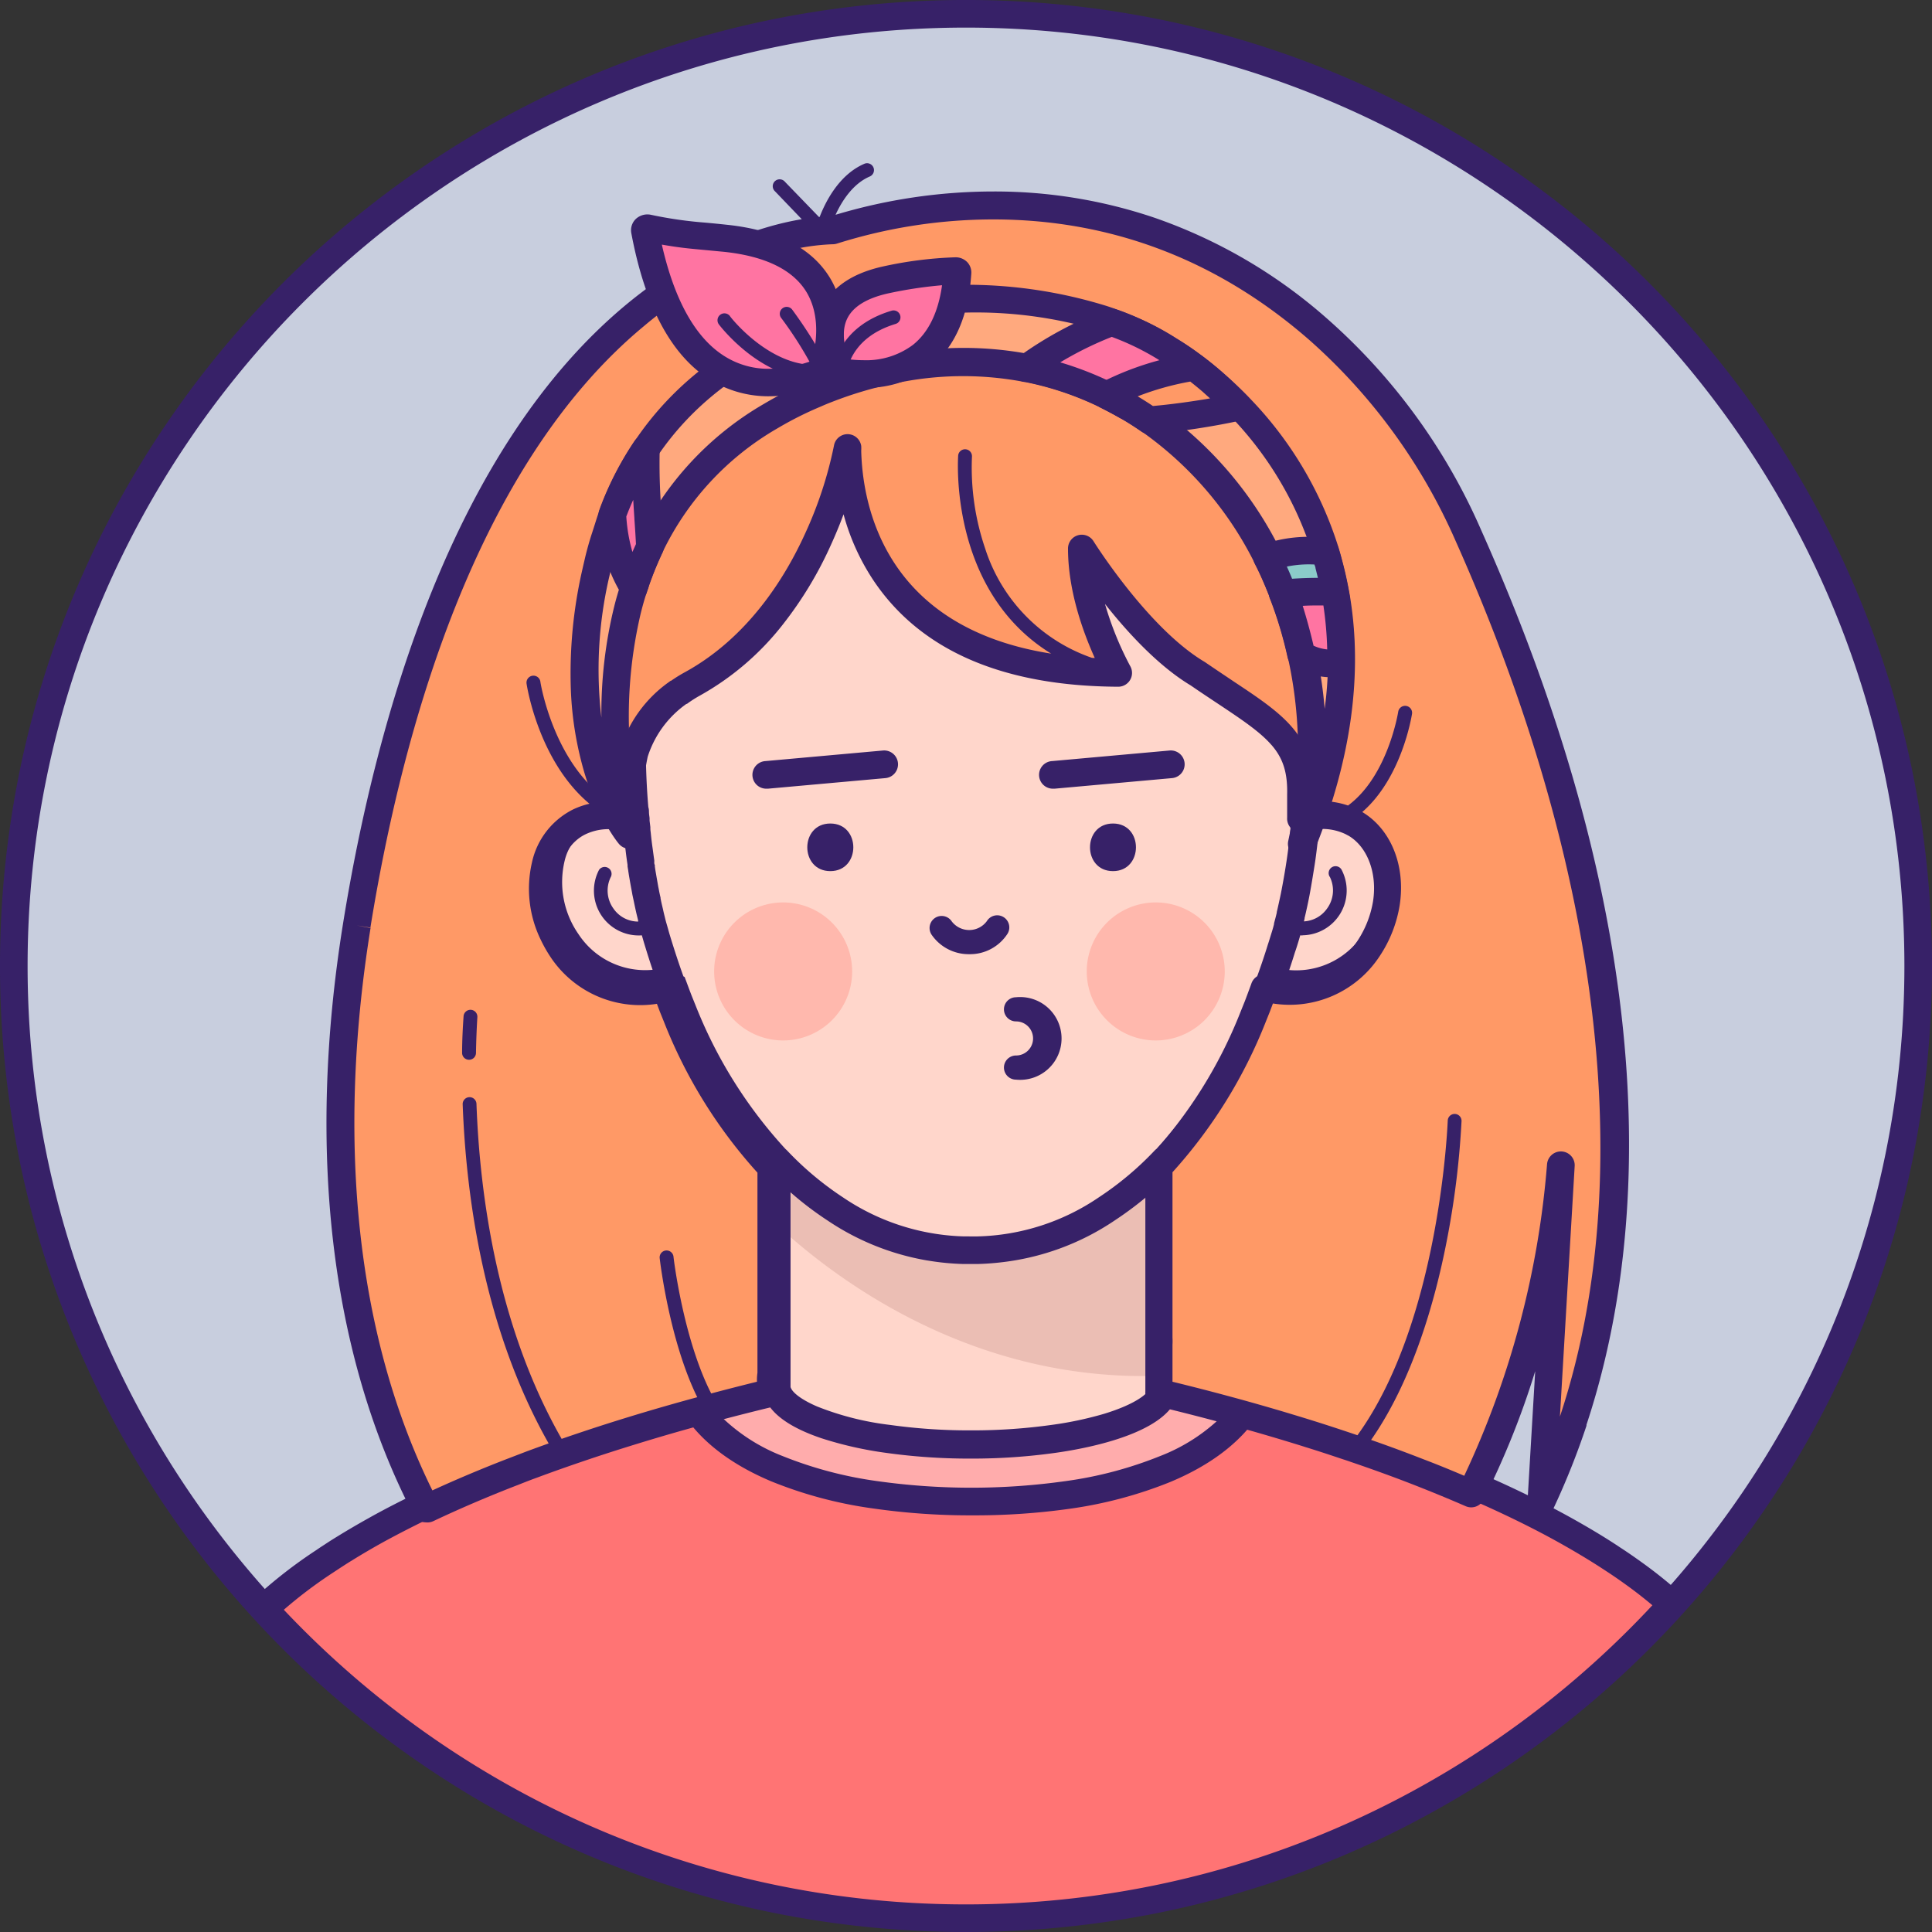 <svg id="头像1" xmlns="http://www.w3.org/2000/svg" xmlns:xlink="http://www.w3.org/1999/xlink" width="280" height="280" viewBox="0 0 280 280">
  <rect x="0" y="0" width="280" height="280" fill="#333333" stroke="none"/>
  <defs>
    <clipPath id="clip-path">
      <path d="M0,138A138,138,0,1,1,138,276,138,138,0,0,1,0,138Z" fill="none"/>
    </clipPath>
  </defs>
  <g id="Girl" transform="translate(2 2)">
    <g id="Background">
      <circle id="Background-2" data-name="Background" cx="138" cy="138" r="138" fill="#bec5d8"/>
      <circle id="Background-3" data-name="Background" cx="138" cy="138" r="138" fill="rgba(255,255,255,0.16)"/>
    </g>
    <g id="Girl-2" data-name="Girl" clip-path="url(#clip-path)">
      <g id="Body" transform="translate(12.383 49.8)">
        <g id="Top_color:" data-name="Top color:" transform="translate(2.517 149.03)">
          <path id="Top_color:-2" data-name="Top color:" d="M0,79.17V77.52c.33-1.31.68-2.59,1-3.83.56-2,1.13-4,1.71-5.83.22-.7.44-1.39.65-2.07.16-.5.32-1,.48-1.46.44-1.32.88-2.6,1.32-3.83q1.49-4.14,3-7.62c.25-.59.5-1.17.75-1.73l.15-.33c.54-1.24,1.09-2.4,1.64-3.5a60.67,60.67,0,0,1,5.54-9.35c.06-.09.13-.17.18-.25.55-.72,1.08-1.37,1.59-1.93l.06-.07c.48-.54,1-1.06,1.5-1.58a67,67,0,0,1,10.59-8.67l1.16-.77q.88-.58,1.8-1.14,2.22-1.38,4.57-2.68c2.59-1.44,5.27-2.8,8-4.09,3.3-1.56,6.66-3,10-4.36l2.27-.9c.65-.26,1.31-.51,2-.75,2.92-1.11,5.82-2.13,8.65-3.08,5.48-1.84,10.67-3.38,15.25-4.65C88.6,1.74,92.66.72,95.65,0a2,2,0,0,0,0,.42c.51,3.23,7,6,16.14,7.28a85.27,85.27,0,0,0,11.63.81h.7a85.27,85.27,0,0,0,11.63-.81c9.21-1.3,15.7-4.08,16.15-7.33a2.308,2.308,0,0,0,0-.37c3,.73,7.1,1.75,11.87,3.07,4.56,1.26,9.72,2.8,15.17,4.63q5.19,1.74,10.61,3.83,2.75,1.06,5.49,2.23l2.09.89,1.68.74c3.77,1.7,7.48,3.52,11,5.49,2.2,1.22,4.34,2.49,6.38,3.82l.57.38a34.826,34.826,0,0,1,2.88,2,64.129,64.129,0,0,1,8.29,7q.81.81,1.56,1.65a25.731,25.731,0,0,1,1.72,2.12v.06c.46.62.94,1.3,1.41,2a68.788,68.788,0,0,1,4.14,7.32c.59,1.2,1.18,2.47,1.79,3.83q.57,1.29,1.14,2.67c.29.69.57,1.4.86,2.13q.85,2.16,1.71,4.55c.44,1.23.88,2.51,1.32,3.83q.76,2.33,1.53,4.84c.21.71.43,1.43.64,2.16s.45,1.56.67,2.36c.35,1.24,1.306,4.26,1.616,5.57C243.472,79.162,4.259,79.2,0,79.17Z" transform="translate(0)" fill="#f66"/>
          <path id="Top_color:-3" data-name="Top color:" d="M0,79.17V77.52c.33-1.31.68-2.59,1-3.83.56-2,1.13-4,1.71-5.83.22-.7.44-1.39.65-2.07.16-.5.32-1,.48-1.46.44-1.32.88-2.6,1.32-3.83q1.49-4.14,3-7.62c.25-.59.5-1.17.75-1.73l.15-.33c.54-1.24,1.09-2.4,1.64-3.5a60.67,60.67,0,0,1,5.54-9.35c.06-.09.13-.17.18-.25.55-.72,1.08-1.37,1.59-1.93l.06-.07c.48-.54,1-1.06,1.5-1.58a67,67,0,0,1,10.59-8.67l1.16-.77q.88-.58,1.8-1.14,2.22-1.38,4.57-2.68c2.59-1.44,5.27-2.8,8-4.09,3.3-1.56,6.66-3,10-4.36l2.27-.9c.65-.26,1.31-.51,2-.75,2.92-1.11,5.82-2.13,8.65-3.08,5.48-1.84,10.67-3.38,15.25-4.65C88.6,1.74,92.66.72,95.65,0a2,2,0,0,0,0,.42c.51,3.23,7,6,16.14,7.28a85.27,85.27,0,0,0,11.63.81h.7a85.27,85.27,0,0,0,11.63-.81c9.21-1.3,15.7-4.08,16.15-7.33a2.308,2.308,0,0,0,0-.37c3,.73,7.1,1.75,11.87,3.07,4.56,1.26,9.72,2.8,15.17,4.63q5.19,1.74,10.61,3.83,2.75,1.06,5.49,2.23l2.09.89,1.68.74c3.77,1.7,7.48,3.52,11,5.49,2.2,1.22,4.34,2.49,6.38,3.82l.57.38a34.826,34.826,0,0,1,2.88,2,64.129,64.129,0,0,1,8.29,7q.81.81,1.56,1.65a25.731,25.731,0,0,1,1.72,2.12v.06c.46.62.94,1.3,1.41,2a68.788,68.788,0,0,1,4.14,7.32c.59,1.2,1.18,2.47,1.79,3.83q.57,1.29,1.14,2.67c.29.69.57,1.4.86,2.13q.85,2.16,1.71,4.55c.44,1.23.88,2.51,1.32,3.83q.76,2.33,1.53,4.84c.21.71.43,1.43.64,2.16s.45,1.56.67,2.36c.35,1.24,1.306,4.26,1.616,5.57C243.472,79.162,4.259,79.2,0,79.17Z" transform="translate(0)" fill="rgba(255,255,255,0.09)"/>
        </g>
        <path id="Light_layer" data-name="Light layer" d="M79.98,3.08c-2.47,3.78-6.6,6.78-11.9,9a59.09,59.09,0,0,1-14.12,3.75,100,100,0,0,1-27.93,0,59.49,59.49,0,0,1-14.2-3.78C6.56,9.83,2.46,6.83,0,3.05,4.74,1.74,8.8.72,11.79,0a2,2,0,0,0,0,.42c.51,3.23,7,6,16.14,7.28a85.27,85.27,0,0,0,11.63.81h.7A85.27,85.27,0,0,0,51.89,7.7C61.1,6.4,67.59,3.62,68.04.37a2.31,2.31,0,0,0,0-.37C71.12.74,75.21,1.76,79.98,3.08Z" transform="translate(86.357 149.01)" fill="#fff" opacity="0.4" style="mix-blend-mode: soft-light;isolation: isolate"/>
        <path id="Skin_color:" data-name="Skin color:" d="M60.874,155.589a85.353,85.353,0,0,1-11.63-.81c-9.16-1.29-15.63-4.05-16.14-7.28v-33.13a48.006,48.006,0,0,0,8.45,7.09,34.926,34.926,0,0,0,18.689,6h2a34.878,34.878,0,0,0,18.689-6,48.144,48.144,0,0,0,6.685-5.35,48.092,48.092,0,0,1-6.675,5.309,34.879,34.879,0,0,1-18.689,6h-2a34.927,34.927,0,0,1-18.689-6,47.968,47.968,0,0,1-8.45-7.09,68.766,68.766,0,0,1-13.67-21.749l-.62-1.55c-.325-.847-.65-1.723-.984-2.59-4.875,1.113-11.267.082-15.056-5.7-5-7.609-2.72-15.93,2.52-18.419a9.817,9.817,0,0,1,7.31-.443v-.057c-.67-7.29-1.69-28.45,6.86-42.32C29.855,4.688,46.865-.231,61.275.008c14.39-.239,31.4,4.68,41.78,21.49,8.56,13.93,7.54,35.06,6.88,42.38,0,.008,0,.015,0,.023a9.8,9.8,0,0,1,7.289.447c5.26,2.46,7.5,10.78,2.541,18.39-3.8,5.8-10.213,6.819-15.092,5.693-.316.87-.642,1.748-.988,2.6l-.62,1.55a68.71,68.71,0,0,1-13.66,21.74l-.049.052v33.078c-.45,3.251-6.94,6-16.151,7.33a85.353,85.353,0,0,1-11.63.81Zm-48.16-90.46c.031.31,0,.27.05.39s0,.44.07.59a.509.509,0,0,1,0,.339,3.978,3.978,0,0,0,.09.841q.1,1,.239,2.07c.08.65.17,1.29.26,1.92a4.049,4.049,0,0,0,.12.761q.09.67.211,1.319c.1.62.21,1.23.319,1.831l.06.31c.09.47.18.92.29,1.37s.19.931.3,1.381.149.66.229,1,.24.94.36,1.39.311,1.11.47,1.64q.326,1.005.657,1.995-.317-1.018-.617-2.054c-.16-.53-.32-1.08-.47-1.641s-.24-.92-.36-1.39c-.08-.32-.16-.65-.23-1s-.21-.91-.3-1.38-.2-.9-.291-1.371l-.059-.31c-.11-.6-.22-1.211-.32-1.83q-.12-.651-.21-1.32c-.05-.25-.08-.51-.12-.76-.09-.63-.18-1.27-.26-1.92s-.17-1.37-.24-2.07c0-.28-.06-.56-.08-.84a1.73,1.73,0,0,0-.05-.34c-.05-.22,0-.35-.07-.59s0-.249-.05-.39a.345.345,0,0,1-.01-.034Q12.71,65.082,12.714,65.129Zm-.051-.439c-.012-.157-.023-.34-.038-.514A5,5,0,0,0,12.663,64.69Z" transform="translate(65.043 1.941)" fill="#ffd6cb"/>
        <path id="Path" d="M52.19.02v29.3C27.27,29.71,8.81,16.88,0,9.21V0A44.6,44.6,0,0,0,6.43,5.1a35,35,0,0,0,18.69,6h2a35,35,0,0,0,18.69-6A45.7,45.7,0,0,0,52.19.02Z" transform="translate(100.207 118.3)" fill="#7c3830" opacity="0.15" style="mix-blend-mode: multiply;isolation: isolate"/>
        <path id="Combined_Shape" data-name="Combined Shape" d="M252.452,228.212C249.068,228.2,10.168,228.2,0,228.2c.168-.68,2.7-10.128,3.288-12l.64-2.07c.19-.58.344-1.042.5-1.5.4-1.209.835-2.475,1.33-3.87,1.062-2.962,2.043-5.491,3-7.73.221-.531.485-1.155.76-1.76l.149-.339.085-.193c.469-1.08.955-2.2,1.6-3.377a62.488,62.488,0,0,1,5.72-9.65l.1-.131a.687.687,0,0,1,.1-.139,26.675,26.675,0,0,1,1.7-2.06l.07-.09c.2-.223.417-.442.645-.672.292-.3.6-.6.9-.958a69.129,69.129,0,0,1,10.9-8.83c.336-.236.736-.5,1.19-.79.541-.363,1.142-.745,1.84-1.17,1.4-.865,2.911-1.751,4.63-2.71,2.383-1.335,5.116-2.731,8.12-4.15,3.238-1.541,6.646-3.024,10.13-4.41.923-.377,1.629-.658,2.29-.91.244-.093.468-.18.681-.263.46-.18.858-.334,1.319-.5,2.742-1.022,5.685-2.049,8.71-3.1,4.871-1.637,9.892-3.168,15.35-4.68,3.719-1.023,7.159-1.921,10.471-2.732v-30.3a71.054,71.054,0,0,1-13.55-21.8l-.62-1.56c-.144-.37-.29-.753-.445-1.17a18.144,18.144,0,0,1-2.265.2c-.112,0-.224,0-.336,0a15.3,15.3,0,0,1-12.855-7,17.2,17.2,0,0,1-2.54-14,11.419,11.419,0,0,1,5.88-7.37,11.821,11.821,0,0,1,5.055-1.143q.552,0,1.1.051c-.632-9.529-.59-27.984,7.354-40.879A44.616,44.616,0,0,1,104.36,3.983,55.542,55.542,0,0,1,125.313,0c.36,0,.725,0,1.085.01C126.739,0,127.085,0,127.429,0a55.5,55.5,0,0,1,20.9,3.973,45.228,45.228,0,0,1,21.52,18.476c7.93,12.866,7.983,31.359,7.361,40.9q.414-.029.83-.029a11.787,11.787,0,0,1,5.049,1.143,11.46,11.46,0,0,1,5.89,7.37,17.25,17.25,0,0,1-2.55,14,15.3,15.3,0,0,1-12.821,6.953h0c-.106,0-.212,0-.318,0a18.145,18.145,0,0,1-2.165-.137c-.134.358-.269.715-.4,1.067l-.63,1.58a70.969,70.969,0,0,1-13.69,21.957v30.212c2.921.72,6.362,1.594,10.38,2.71,5.357,1.48,10.494,3.048,15.27,4.66,3.86,1.3,7.36,2.56,10.7,3.86,2.087.814,3.85,1.528,5.549,2.25l1.561.67.53.23,1.71.75c4.091,1.839,7.748,3.658,11.18,5.56,2.445,1.361,4.575,2.636,6.51,3.9.115.071.241.157.374.247.075.05.15.1.226.152.907.586,1.889,1.259,2.92,2a66.439,66.439,0,0,1,8.55,7.22c.59.59,1.181,1.229,1.63,1.72a28.346,28.346,0,0,1,1.8,2.22l.08.1c.32.437.609.86.888,1.269l0,0c.2.3.4.58.6.867a74.138,74.138,0,0,1,4.25,7.51c.559,1.148,1.155,2.427,1.82,3.91.473,1.065.83,1.9,1.16,2.721.24.564.5,1.189.78,1.91l.09.25c.591,1.484,1.208,3.158,1.74,4.61.5,1.4.932,2.665,1.33,3.87.279.841.541,1.682.818,2.573.233.751.474,1.525.732,2.317l.23.77c.017.06,1.721,6.084,2.03,7.259l.616,2.662h0ZM71.737,158.679c-3.1,1.043-5.9,2.041-8.58,3.05-.558.207-1.151.436-1.921.741-.152.061-.319.126-.5.2l-.022.008c-.556.219-1.183.464-1.742.7-3.313,1.311-6.65,2.761-9.92,4.309-2.75,1.3-5.4,2.648-7.88,4-1.677.933-3.146,1.794-4.49,2.63-.6.362-1.165.73-1.713,1.085l-.038.024-1.139.751A65.768,65.768,0,0,0,23.517,184.5l-.032.033c-.48.481-.976.977-1.387,1.467l-.15.16c-.329.356-.734.867-1.2,1.458l-.175.221-.121.17-.08.111a57.762,57.762,0,0,0-5.35,9c-.594,1.177-1.118,2.293-1.6,3.409l-.16.36c-.2.457-.468,1.061-.73,1.68-1.08,2.463-2.066,4.993-2.93,7.52-.451,1.239-.895,2.552-1.31,3.79-.116.341-.224.675-.339,1.03l-.131.4-.65,2.06-.311,1,0,.013c-.543,1.735-1.286,4.113-1.759,5.819l25.663.018,37.416.026h.1c65.246.047,163.847.117,177.406.117h1.536c-.077-.288-.311-1.291-.561-2.351l0-.019c-.259-1.107-.527-2.251-.595-2.489l-.23-.77c-.5-1.643-1.007-3.25-1.519-4.78-.518-1.566-.919-2.731-1.3-3.78-.549-1.534-1.118-3.044-1.69-4.49l-.09-.24c-.272-.686-.517-1.292-.75-1.85-.416-1.006-.775-1.845-1.13-2.64-.675-1.511-1.231-2.7-1.75-3.75a67.8,67.8,0,0,0-4-7.1c-.33-.507-.779-1.181-1.32-1.9l-.09-.11a22.209,22.209,0,0,0-1.58-1.949c-.474-.543-.971-1.05-1.452-1.541l-.048-.049a62.291,62.291,0,0,0-8-6.79c-.893-.647-1.835-1.293-2.8-1.92l-.55-.36c-1.892-1.229-3.949-2.462-6.29-3.77-3.295-1.831-6.854-3.6-10.88-5.41l-1.64-.73-.54-.23-1.53-.65c-1.714-.73-3.5-1.453-5.45-2.21-3.282-1.282-6.724-2.525-10.52-3.8-4.48-1.5-9.1-2.925-13.765-4.236-2.681,3.477-6.691,6.345-11.944,8.537a61.487,61.487,0,0,1-14.591,3.88,98.363,98.363,0,0,1-13.617.951h-.005l-.587,0h-.278a98.585,98.585,0,0,1-13.982-1A61.193,61.193,0,0,1,97.4,162.89c-5.2-2.189-9.168-5.032-11.824-8.464C80.65,155.811,76.111,157.206,71.737,158.679Zm27.27.531a57.728,57.728,0,0,0,13.72,3.64,97.773,97.773,0,0,0,27.339,0,57.22,57.22,0,0,0,13.64-3.61,26.356,26.356,0,0,0,9.189-5.958c-2.694-.725-5.09-1.351-7.053-1.8q-.141.248-.309.486c-3.042,4.4-12.809,6.21-16.977,6.792a86.948,86.948,0,0,1-11.9.831h-.71a87.239,87.239,0,0,1-11.91-.831,53.957,53.957,0,0,1-9.345-2.111c-4.1-1.383-6.764-3.126-7.906-5.18-2.259.558-4.573,1.154-6.911,1.779A26.4,26.4,0,0,0,99.007,159.21Zm1.181-10c.24.842,1.688,1.9,3.872,2.836a41.834,41.834,0,0,0,10.548,2.664,82.777,82.777,0,0,0,11.36.79h.69a82.643,82.643,0,0,0,11.35-.79,51.373,51.373,0,0,0,7.617-1.609c4.408-1.344,6.59-2.946,6.733-3.981a2.11,2.11,0,0,1,.08-.567V121.086a49.979,49.979,0,0,1-5.23,3.963,36.759,36.759,0,0,1-16.677,6.117q-1.615.182-3.252.224h-1.95l-.065,0-.015,0a37.089,37.089,0,0,1-4.98-.471l-.049-.008-.08-.013-.107-.018-.023,0a36.945,36.945,0,0,1-14.461-5.8A47.362,47.362,0,0,1,100.188,121Zm27.09-21.82a32.585,32.585,0,0,0,17.6-5.67,45.568,45.568,0,0,0,8.1-6.8,2.027,2.027,0,0,1,.244-.21,67.111,67.111,0,0,0,13.056-20.9l.62-1.54c.065-.173.131-.348.2-.524.239-.638.488-1.3.723-1.957v-.1c.586-1.614,1.1-3.145,1.57-4.68l.039-.109c.139-.43.27-.86.4-1.281.153-.486.3-.954.43-1.491V82.02c.037-.142.075-.284.113-.427.1-.36.194-.732.287-1.132v-.09c.094-.386.182-.784.266-1.168q.061-.281.124-.562c.145-.648.269-1.26.37-1.821.24-1.266.459-2.548.65-3.81.217-1.433.374-2.769.51-4l.059-.76a1.073,1.073,0,0,1,0-.17c0-.008.122-.827.26-2.17h.029V65.9l1.793.045L172.9,65.79V65.66c.57-6.213,1.78-27.538-6.58-41.09C155.29,6.692,137.082,4.023,127.211,4.023c-.3,0-.6,0-.893.007s-.6-.007-.9-.007c-9.913,0-28.192,2.668-39.229,20.547-8.144,13.2-7.193,33.828-6.613,40.6a2.018,2.018,0,0,1,.092.606,5.315,5.315,0,0,0,.059.731c.013.1.025.187.032.269v.355l.111.925a1.116,1.116,0,0,1,0,.19,4.1,4.1,0,0,0,.039.479c.012.094.023.189.031.282.071.709.152,1.382.24,2,.041.284.079.576.117.859.047.345.094.7.143,1.031v.26a.811.811,0,0,0,.07.4c.025.047.034.075.03.088a.019.019,0,0,1-.014.012.02.02,0,0,0-.015.021c.049.421.121.835.19,1.219.06.364.121.706.18,1.039.048.274.094.538.14.8l.06.28c.076.427.164.846.27,1.28v.1c.084.46.188.9.28,1.28.047.193.083.355.117.511s.071.326.113.489c.031.129.063.255.093.377.089.366.174.712.257.983.057.187.136.47.22.77.078.282.158.568.23.811.656,2.168,1.329,4.213,2,6.079l.18.1.3.8c.208.562.423,1.14.634,1.692.146.373.291.73.443,1.107l.005.013q.08.2.162.4a67.109,67.109,0,0,0,13.092,20.938,1.98,1.98,0,0,1,.2.182,45.645,45.645,0,0,0,8.09,6.79,32.84,32.84,0,0,0,16.75,5.638q.409.021.82.032Zm46.177-38.561a11.555,11.555,0,0,0,9.671-5.209,13.268,13.268,0,0,0,2-10.68,7.461,7.461,0,0,0-3.75-4.839,7.607,7.607,0,0,0-4.49-.66c-.072.635-.128,1.029-.15,1.159l-.06.75c-.2,1.838-.364,3.149-.54,4.251l-.055.343c-.185,1.164-.4,2.483-.615,3.657-.111.607-.238,1.242-.39,1.94l-.039.177c-.121.55-.225,1.024-.352,1.533v.1q-.046.189-.095.383a4.369,4.369,0,0,0,3.364-1.874,4.438,4.438,0,0,0,.41-4.54,1,1,0,1,1,1.68-1.08,6.49,6.49,0,0,1-5.691,9.509l.04.021q-.169,0-.337-.013c-.087.312-.184.644-.293,1-.162.532-.305.986-.48,1.48-.246.8-.522,1.653-.824,2.547C172.79,88.814,173.122,88.829,173.455,88.829ZM71.2,68.07a7.452,7.452,0,0,0-3.74,4.84,13.212,13.212,0,0,0,2,10.68A11.546,11.546,0,0,0,79.125,88.8c.356,0,.716-.017,1.072-.049-.419-1.246-.834-2.555-1.27-4-.035-.121-.07-.241-.106-.363l0-.007q-.091-.309-.183-.626-.254.021-.509.016a6.491,6.491,0,0,1-5.69-9.51,1,1,0,0,1,1.68,1.08,4.439,4.439,0,0,0,.4,4.53,4.35,4.35,0,0,0,3.591,1.89l-.01-.04v-.11c-.046-.2-.095-.4-.141-.59-.035-.143-.069-.281-.1-.41-.077-.33-.2-.9-.3-1.37-.05-.247-.1-.484-.15-.715s-.1-.464-.149-.706l-.05-.29-.044-.238c-.107-.571-.209-1.111-.3-1.663-.07-.4-.149-.862-.21-1.319l-.09-.54v-.23c-.112-.75-.2-1.385-.27-2-.019-.159-.038-.319-.058-.481-.064-.531-.129-1.077-.183-1.628a8.222,8.222,0,0,1-.09-.821,1.273,1.273,0,0,0-.049-.38.836.836,0,0,1-.026-.239,1.058,1.058,0,0,0-.034-.292V67.47a7.354,7.354,0,0,0-1.37-.15A7.7,7.7,0,0,0,71.2,68.07Z" fill="#372168"/>
      </g>
      <g id="Cheeks_color:" data-name="Cheeks color:" transform="translate(101.5 128.789)">
        <path id="Cheeks_color:-2" data-name="Cheeks color:" d="M54,10A10,10,0,1,1,64,20,10,10,0,0,1,54,10ZM0,10A10,10,0,1,1,10,20,10,10,0,0,1,0,10Z" fill="#ff1300" opacity="0.15" style="mix-blend-mode: multiply;isolation: isolate"/>
      </g>
      <g id="Emotions" transform="translate(103.5 103.5)">
        <rect id="Setup_01_Emotions_bored_background" data-name="Setup/#01 Emotions/bored background" width="70" height="56" fill="none"/>
        <g id="Face">
          <g id="Mouth" transform="translate(0 36)">
            <rect id="Setup_03_Face_Mouth_Man_Mouth_background" data-name="Setup/#03 Face/Mouth/Man Mouth background" width="70" height="20" fill="none"/>
            <path id="Path-2" data-name="Path" d="M1.75,11.97a1.75,1.75,0,0,1,0-3.5,2.47,2.47,0,0,0,0-4.94,1.75,1.75,0,1,1,0-3.5,6,6,0,1,1,0,11.94Z" transform="translate(40 3)" fill="#372168"/>
          </g>
          <g id="Nose" transform="translate(0 25)">
            <rect id="Setup_03_Face_Nose_background" data-name="Setup/#03 Face/Nose background" width="70" height="8" fill="none"/>
            <g id="_Nose" data-name="👃Nose" transform="translate(29.222 2.152)">
              <path id="Path-3" data-name="Path" d="M5.75,5.635A6.52,6.52,0,0,1,.28,2.795,1.75,1.75,0,0,1,3.22.895,3.18,3.18,0,0,0,5.773,2.136,3.18,3.18,0,0,0,8.3.845a1.754,1.754,0,0,1,3,1.82,6.46,6.46,0,0,1-5.55,2.97Z" transform="translate(0 0)" fill="#372168"/>
            </g>
          </g>
          <g id="Eyes" transform="translate(0 12)">
            <rect id="Setup_03_Face_Eyes_eyes-8_background" data-name="Setup/#03 Face/Eyes/eyes-8 background" width="70" height="10" fill="none"/>
            <g id="silly_eyes" transform="translate(11.498 1.85)">
              <path id="Path-4" data-name="Path" d="M3.338,6.9c4.44,0,4.45-6.9,0-6.9S-1.112,6.9,3.338,6.9Z" transform="translate(0)" fill="#372168"/>
              <path id="Path-5" data-name="Path" d="M3.334,6.9c4.43,0,4.44-6.9,0-6.9S-1.116,6.9,3.334,6.9Z" transform="translate(40.974)" fill="#372168"/>
            </g>
          </g>
          <g id="Eyebrows">
            <rect id="Setup_03_Face_Eyebrow_bored_eyebrows_background" data-name="Setup/#03 Face/Eyebrow/bored_eyebrows background" width="70" height="12" fill="none"/>
            <g id="bored_eyebrows" transform="translate(3.548 3.262)">
              <path id="Path-6" data-name="Path" d="M2.092,5.538a2,2,0,0,1-.18-4l17-1.53a2.008,2.008,0,1,1,.36,4l-17,1.53Z" fill="#372168"/>
              <path id="Path-7" data-name="Path" d="M2.092,5.538a2,2,0,0,1-.18-4l17-1.53a2.008,2.008,0,0,1,.36,4l-17,1.53Z" transform="translate(41.54 0)" fill="#372168"/>
            </g>
          </g>
        </g>
      </g>
      <g id="Hairstyle" transform="translate(45.083 21)">
        <g id="_1_hairdo-6" transform="translate(0.231 0.659)">
          <path id="Hair_color:" data-name="Hair color:" d="M2.37,104.371c-5.31,32.95-1.58,62.2,10,84.51,4-1.91,8.18-3.67,12.29-5.26,1-.38,1.93-.75,2.9-1.11,2.6-1,5.18-1.87,7.71-2.72,3.75-1.26,7.36-2.38,10.73-3.37,6.68-1.95,12.4-3.39,16.31-4.33v-32.71a68.78,68.78,0,0,1-13.67-21.75l-.62-1.55c-.33-.86-.66-1.75-1-2.63h0c-4.88,1.13-11.3.11-15.1-5.69a19.761,19.761,0,0,1-1.22-2.17c-3.29-7-1-14,3.74-16.25h0a9.79,9.79,0,0,1,7.29-.43h0c0-.26-.06-.55-.08-.87v-.49a32.41,32.41,0,0,1,.75-8.23,16.85,16.85,0,0,1,6.33-8.67h0l.22-.15h0a18.82,18.82,0,0,1,1.87-1.16c9.27-5.06,14.92-13.69,18.24-21a59.58,59.58,0,0,0,4.29-13.1h0c.16,1-1.43,32.33,39.14,32.51,0,0-5.15-9-5.15-18,0,0,8,13,16.77,18.15h0l.39.27c1.37.94,2.65,1.78,3.83,2.57,3.44,2.29,6.07,4.06,7.86,6.1h0c1.94,2.22,2.88,4.76,2.79,8.66v3.37a9.8,9.8,0,0,1,7.31.44c.23.11.44.22.66.35,3.33,2,5.23,6.48,4.46,11.48a16.89,16.89,0,0,1-2.6,6.59c-3.8,5.8-10.22,6.82-15.1,5.69h0c-.32.88-.65,1.77-1,2.63l-.62,1.55a68.71,68.71,0,0,1-13.66,21.74v32.74c4.23,1,10.59,2.62,18,4.83,1.27.38,2.57.77,3.89,1.19q2.53.79,5.17,1.68l1.44.49c3,1,6.08,2.13,9.17,3.34q3.8,1.47,7.58,3.12c7.11-14,11.51-30.3,13-47.56l-2.87,48.72a104.607,104.607,0,0,0,4.64-11.65.09.09,0,0,0,0-.05c17.06-51.43-6.49-108.86-15.2-128.37a85.81,85.81,0,0,0-21.72-29.84C113.63-6.389,82.94-.169,71.14,3.591,71.37,3.6,18.84,2.151,2.37,104.371Z" transform="translate(2.019 6.091)" fill="#f96"/>
          <path id="Combined_Shape-2" data-name="Combined Shape" d="M14.4,196.972a2,2,0,0,1-1.78-1.08c-12-23.1-15.53-52.753-10.21-85.75,4.756-29.471,15.8-69,41.389-89.951C54.131,11.75,63.542,9,68.883,8.11L65.009,4.072a1,1,0,1,1,1.44-1.38l4.928,5.095.1-.009c.876-2.273,2.852-6.145,6.477-7.7a1,1,0,1,1,.79,1.84c-2.476,1.06-4.066,3.6-4.964,5.552A79.741,79.741,0,0,1,96.661,4.091a72.256,72.256,0,0,1,23.305,3.793,74.656,74.656,0,0,1,25.113,14.688,87.157,87.157,0,0,1,22.24,30.53c27.643,61.917,23.572,104.723,15.29,129.73v.14a108.754,108.754,0,0,1-4.73,11.87,2,2,0,0,1-3.81-1l1.11-18.78a119.858,119.858,0,0,1-7.49,18.64,2,2,0,0,1-2.58.931c-2.322-1.011-4.846-2.05-7.5-3.091-2.845-1.112-5.907-2.226-9.1-3.31-.349-.126-.686-.238-1.012-.345l-.006,0-.342-.113c-2.031-.684-3.684-1.221-5.2-1.689-1.323-.421-2.618-.813-3.87-1.191-5.684-1.7-11.529-3.272-17.87-4.8a2,2,0,0,1-1.53-2.08v-32.55a1.993,1.993,0,0,1,.551-1.38,67.13,67.13,0,0,0,13.25-21.11l.62-1.54c.267-.7.566-1.5.94-2.53a2,2,0,0,1,2.35-1.32,13.851,13.851,0,0,0,3.1.352,11.541,11.541,0,0,0,9.9-5.191,14.757,14.757,0,0,0,2.29-5.8c.623-4.018-.788-7.819-3.51-9.46l-.49-.26a7.8,7.8,0,0,0-5.85-.329,2.007,2.007,0,0,1-2.6-2.05v-3.37c.071-3.15-.583-5.224-2.26-7.16l-.06-.06c-1.643-1.883-4.323-3.668-7.424-5.737l-.036-.023-1.07-.71q-.355-.239-.721-.481c-.666-.444-1.351-.9-2.059-1.389l-.35-.239c-4.873-2.924-9.444-8.037-12.42-11.81a46.442,46.442,0,0,0,3.65,9,2,2,0,0,1-1.732,3h-.007c-16.817-.08-28.781-5.313-35.56-15.55a32.764,32.764,0,0,1-4.241-9.44c-.535,1.45-1.145,2.927-1.81,4.39A55.018,55.018,0,0,1,66.178,66.8a39.877,39.877,0,0,1-12.149,10.4,18.021,18.021,0,0,0-1.579,1,1.452,1.452,0,0,1-.23.16h-.06a14.925,14.925,0,0,0-5.6,7.639,30.582,30.582,0,0,0-.66,7.571v.429a5.873,5.873,0,0,0,.07.71,2,2,0,0,1-.461,1.61,2.058,2.058,0,0,1-2.129.61,7.759,7.759,0,0,0-5.83.319c-3.639,1.73-5.629,7.6-2.79,13.59a16.726,16.726,0,0,0,1.08,1.93,11.54,11.54,0,0,0,9.905,5.188,13.88,13.88,0,0,0,3.094-.348,1.989,1.989,0,0,1,1.69.38,1.924,1.924,0,0,1,.67,1q.1.274.2.55c.24.646.487,1.31.735,1.94l.6,1.52A67.29,67.29,0,0,0,66,144.112a1.991,1.991,0,0,1,.56,1.381v29.83a1.784,1.784,0,0,1,0,.24v2.64a2.131,2.131,0,0,1-1.53,1.94c-5.6,1.345-11.056,2.8-16.22,4.309-3.725,1.1-7.308,2.219-10.65,3.341-2.871.966-5.373,1.85-7.65,2.7-1,.359-1.9.716-2.859,1.1l-.011,0c-4.223,1.634-8.317,3.388-12.17,5.21a2,2,0,0,1-.839.183A2.212,2.212,0,0,1,14.4,196.972ZM64.758,13.266A53.882,53.882,0,0,0,46.049,23.572C21.626,43.765,10.99,82.14,6.368,110.776h0l.031.005c-5.043,31.282-1.948,59.485,8.95,81.56,3.407-1.564,6.994-3.078,10.66-4.5l2.92-1.12c1.077-.4,2.163-.795,3.271-1.188-9.385-16.579-11.969-35.776-12.46-49.182a1,1,0,1,1,2,0c.484,13.246,3.038,32.223,12.343,48.522q1.283-.444,2.618-.892c3.386-1.139,7.019-2.28,10.8-3.389q3.052-.891,6.235-1.757c-4.039-8.251-5.389-19.664-5.446-20.173a1.007,1.007,0,0,1,2-.23c0,.124,1.4,11.9,5.468,19.86q3.27-.869,6.632-1.7v-.014a7.321,7.321,0,0,1,.071-1.286v-29a71.422,71.422,0,0,1-13.52-21.79l-.63-1.56-.42-1.12a15.592,15.592,0,0,1-15.47-6.861,20.249,20.249,0,0,1-1.35-2.389,16.872,16.872,0,0,1-1.3-11.19,11.256,11.256,0,0,1,5.969-7.73,11.581,11.581,0,0,1,2.375-.826c-7.306-6.1-9.032-16.851-9.115-17.4a1.011,1.011,0,1,1,2-.3c0,.135,1.963,12.2,10.144,17.414q.231.008.461.026c-8.582-19.949-.4-34.309-.025-34.939a1,1,0,1,1,1.72,1c-.08.134-6.971,12.3-1.28,29.381q.208-1.578.57-3.13a18.7,18.7,0,0,1,7-9.66l.12-.09.17-.121h.06a21.629,21.629,0,0,1,2.07-1.28c9.1-5.014,14.467-13.687,17.37-20.08a57.814,57.814,0,0,0,4.17-12.72,2,2,0,0,1,3.77-.54,2.178,2.178,0,0,1,.18.57,4.784,4.784,0,0,1,0,.7c.191,7.9,3.379,25.616,27.529,29.413C90.1,61.887,91.549,42.6,91.549,42.371a1,1,0,0,1,2,.17,36.372,36.372,0,0,0,1.91,13.28A24.74,24.74,0,0,0,110.934,71.68l.415.022c-1.77-3.918-3.88-9.852-3.88-15.871a2.006,2.006,0,0,1,1.453-1.92,2,2,0,0,1,2.246.87l.023.037c.826,1.3,8.294,12.829,16.067,17.443l.17.11.2.14.12.08c1.06.72,1.938,1.311,2.76,1.859l1.07.72c3.323,2.206,6.193,4.11,8.21,6.39l.06.07a12.985,12.985,0,0,1,3.261,8.223c6.039-12.853.9-29.186.849-29.373a1,1,0,1,1,1.9-.61,54.674,54.674,0,0,1,2.13,12.51c.424,7.8-.946,14.653-3.955,20.075q.133,0,.265,0a11.62,11.62,0,0,1,3.753.628c5.787-4.265,7.258-13.5,7.277-13.6a1.012,1.012,0,0,1,2,.31c-.071.423-1.5,9.283-7.213,14.233l.013.007c4.167,2.5,6.29,7.8,5.41,13.5a18.638,18.638,0,0,1-2.9,7.38,15.582,15.582,0,0,1-15.47,6.86l-.1.266c-.1.269-.209.547-.309.824-.123.315-.245.613-.362.9l0,.006c-.093.227-.184.452-.275.683a71.458,71.458,0,0,1-13.51,21.78v23.95a9.47,9.47,0,0,1,0,1.06v5.35c5.817,1.424,11.231,2.89,16.55,4.48l1.037.314c.939.284,1.91.579,2.884.886,1.813.565,3.646,1.172,5.2,1.69l1.136.384c12-16.613,13.065-45.3,13.084-45.594a1,1,0,0,1,2,.06,123.458,123.458,0,0,1-2.2,17.66c-1.652,8.4-4.862,19.886-10.908,28.553,2.59.9,5.138,1.845,7.6,2.807,1.811.687,3.686,1.446,5.9,2.39a130.31,130.31,0,0,0,12-45.15,2.014,2.014,0,0,1,2-1.857c.05,0,.1,0,.152.006a2,2,0,0,1,1.85,2.15l-2.134,36.25,0,.01,0,.01v.09l.006-.11c11.414-34.421,6.038-79.493-15.136-126.91a83.624,83.624,0,0,0-21.16-29.07c-13.287-11.611-28.71-17.5-45.842-17.5A75.408,75.408,0,0,0,74,11.641a2.19,2.19,0,0,1-.652.1h-.041A31.961,31.961,0,0,0,64.758,13.266Zm-58.4,97.565,0-.013.007-.041h0L4.4,110.461Zm14.3,19.1a1,1,0,0,1-1-1c0-1.85.1-3.64.211-5.3a1,1,0,1,1,2,.121c-.1,1.64-.17,3.389-.2,5.21a1,1,0,0,1-1,.969Z" transform="translate(0 0)" fill="#372168"/>
        </g>
      </g>
      <g id="Accessories_01" data-name="Accessories#01" transform="translate(80.679 29.076)">
        <g id="headband-3" transform="translate(-0.41 -0.076)">
          <g id="headband-4">
            <g id="Path-8" data-name="Path">
              <path id="Path-9" data-name="Path" d="M103.986,79a64.13,64.13,0,0,0-2.69-36.28c-.2-.53-.41-1-.63-1.57-.52-1.25-1.09-2.48-1.69-3.68a52.94,52.94,0,0,0-17.1-19.91c-1.08-.75-2.18-1.45-3.32-2.1-.93-.54-1.88-1-2.85-1.51a45.77,45.77,0,0,0-11.39-3.87h-.25l-.33-.06a49,49,0,0,0-19.15.29l-.71.14a57.75,57.75,0,0,0-8.67,2.63c-.6.23-1.18.47-1.75.72a52.24,52.24,0,0,0-6.48,3.26,43.4,43.4,0,0,0-17.45,18.89c-.6,1.27-1.14,2.55-1.62,3.83-.2.53-.39,1.07-.56,1.61-.06.17-.12.35-.17.52-.36,1.1-.67,2.19-.94,3.28-4.18,16.67.33,32.57.33,32.57s-10.43-12.44-5-37.72c.15-.68.31-1.38.48-2.08.27-1.12.58-2.27.92-3.44s.68-2.19,1.07-3.24c.09-.26.19-.52.29-.78a44.82,44.82,0,0,1,4.58-8.76,47.36,47.36,0,0,1,22-17.2q2.67-1.07,5.43-1.87A65.83,65.83,0,0,1,46.576.538h.28a66.54,66.54,0,0,1,27.67,2.3c.63.19,1.25.4,1.86.62,1.1.39,2.16.82,3.19,1.28a37.461,37.461,0,0,1,5.11,2.75,36.56,36.56,0,0,1,3.61,2.46c.77.57,1.62,1.25,2.54,2a48.138,48.138,0,0,1,3.94,3.72,52.82,52.82,0,0,1,12.55,21q.29.93.54,1.89a43.169,43.169,0,0,1,1,4.74C110.586,53.068,109.686,64.938,103.986,79Z" transform="translate(2.404 12.302)" fill="#f96"/>
              <path id="Path-10" data-name="Path" d="M103.986,79a64.13,64.13,0,0,0-2.69-36.28c-.2-.53-.41-1-.63-1.57-.52-1.25-1.09-2.48-1.69-3.68a52.94,52.94,0,0,0-17.1-19.91c-1.08-.75-2.18-1.45-3.32-2.1-.93-.54-1.88-1-2.85-1.51a45.77,45.77,0,0,0-11.39-3.87h-.25l-.33-.06a49,49,0,0,0-19.15.29l-.71.14a57.75,57.75,0,0,0-8.67,2.63c-.6.23-1.18.47-1.75.72a52.24,52.24,0,0,0-6.48,3.26,43.4,43.4,0,0,0-17.45,18.89c-.6,1.27-1.14,2.55-1.62,3.83-.2.53-.39,1.07-.56,1.61-.06.17-.12.35-.17.52-.36,1.1-.67,2.19-.94,3.28-4.18,16.67.33,32.57.33,32.57s-10.43-12.44-5-37.72c.15-.68.31-1.38.48-2.08.27-1.12.58-2.27.92-3.44s.68-2.19,1.07-3.24c.09-.26.19-.52.29-.78a44.82,44.82,0,0,1,4.58-8.76,47.36,47.36,0,0,1,22-17.2q2.67-1.07,5.43-1.87A65.83,65.83,0,0,1,46.576.538h.28a66.54,66.54,0,0,1,27.67,2.3c.63.19,1.25.4,1.86.62,1.1.39,2.16.82,3.19,1.28a37.461,37.461,0,0,1,5.11,2.75,36.56,36.56,0,0,1,3.61,2.46c.77.57,1.62,1.25,2.54,2a48.138,48.138,0,0,1,3.94,3.72,52.82,52.82,0,0,1,12.55,21q.29.93.54,1.89a43.169,43.169,0,0,1,1,4.74C110.586,53.068,109.686,64.938,103.986,79Z" transform="translate(2.404 12.302)" fill="rgba(255,255,255,0.16)"/>
            </g>
            <path id="Shape" d="M106.046,83.031h-.065a1.888,1.888,0,0,1-.58-.09,1.991,1.991,0,0,1-1.381-2.32,61.919,61.919,0,0,0-2.6-35.149c-.117-.318-.243-.627-.365-.926-.077-.19-.157-.385-.235-.584-.469-1.124-.992-2.335-1.64-3.57A51.249,51.249,0,0,0,82.731,21.23c-1.1-.759-2.133-1.413-3.17-2-.932-.527-1.649-.9-2.408-1.289l-.312-.161a44.836,44.836,0,0,0-6.41-2.56,41.959,41.959,0,0,0-4.51-1.15h-.26l-.3-.06a46.991,46.991,0,0,0-18.37.291l-.65.12a56.235,56.235,0,0,0-8.42,2.55c-.552.21-1.1.436-1.67.69a50.378,50.378,0,0,0-6.26,3.15,41.4,41.4,0,0,0-16.67,18c-.587,1.245-1.108,2.48-1.551,3.67-.156.411-.356.954-.519,1.509-.08.209-.13.349-.17.49-.342,1.045-.639,2.088-.91,3.19A65.134,65.134,0,0,0,8.792,69.163,64.815,64.815,0,0,0,10.478,79.2l0,.01a2,2,0,0,1-3.45,1.83c-.119-.14-2.935-3.5-4.971-10.189A49.162,49.162,0,0,1,.052,58.642,67.338,67.338,0,0,1,1.641,41.62l.037-.163c.145-.644.3-1.31.453-1.967.312-1.283.639-2.437,1-3.53.149-.45.28-.868.408-1.272.224-.711.435-1.382.7-2.108l.28-.741a46.346,46.346,0,0,1,4.81-9.22c5.346-7.949,13.06-13.984,22.93-17.94,1.8-.722,3.691-1.371,5.61-1.93A69.243,69.243,0,0,1,48.421.55h.32a68.56,68.56,0,0,1,28.49,2.38c.618.183,1.267.4,1.93.65,1.057.366,2.146.8,3.33,1.33a40.01,40.01,0,0,1,5.341,2.87A42.057,42.057,0,0,1,91.6,10.35c.835.62,1.748,1.353,2.641,2.119,1.379,1.185,2.752,2.48,4.08,3.85a54.409,54.409,0,0,1,13,21.8c.189.614.367,1.249.56,2,.407,1.52.767,3.175,1.07,4.92,1.9,11.394.188,23.785-5.09,36.83A2.005,2.005,0,0,1,106.046,83.031ZM48.84,4.53a63.035,63.035,0,0,0-9.89,2.06c-1.9.559-3.664,1.168-5.25,1.81-9.075,3.637-16.177,9.175-21.109,16.46a42.9,42.9,0,0,0-4.37,8.37c-.035.1-.07.184-.1.268-.059.151-.113.291-.158.432a29.489,29.489,0,0,0-1,3.14c-.391,1.357-.677,2.424-.9,3.36-.106.431-.2.856-.3,1.266q-.087.377-.171.734A59.364,59.364,0,0,0,4.48,62.73a64.658,64.658,0,0,1,1.85-16.07c.3-1.207.633-2.354,1-3.41a1.2,1.2,0,0,1,.114-.4c.023-.056.046-.114.066-.171.163-.519.364-1.089.581-1.65.509-1.366,1.074-2.711,1.679-4a45.472,45.472,0,0,1,18.24-19.75,55.015,55.015,0,0,1,6.72-3.39c.583-.256,1.192-.505,1.81-.74a60.877,60.877,0,0,1,9-2.72l.81-.16A51.056,51.056,0,0,1,66.2,9.99l.32.059h.31a48.171,48.171,0,0,1,11.86,4c.607.287,1.235.626,1.9.984.356.192.721.388,1.1.586a36.966,36.966,0,0,1,3.461,2.18,55.112,55.112,0,0,1,17.74,20.66c.673,1.338,1.262,2.619,1.75,3.81.206.474.422,1.007.661,1.63a63.446,63.446,0,0,1,4,17.561,54.254,54.254,0,0,0-.21-16,43.265,43.265,0,0,0-1-4.55c-.161-.586-.334-1.21-.53-1.83a50.543,50.543,0,0,0-12.07-20.19c-1.16-1.207-2.442-2.419-3.811-3.6-.7-.6-1.365-1.142-2.009-1.666l-.411-.334a38.205,38.205,0,0,0-3.409-2.319l-.1-.06a34.717,34.717,0,0,0-4.839-2.6c-.919-.432-1.9-.834-3-1.23-.658-.234-1.237-.427-1.769-.589A62.082,62.082,0,0,0,58.782,4.015c-.449,0-.9,0-1.352.015a70.026,70.026,0,0,0-8.28.5h-.31Z" transform="translate(0.409 10.27)" fill="#372168"/>
            <g id="Path-11" data-name="Path">
              <path id="Path-12" data-name="Path" d="M26.83,8.53c-3.27,1-7.91,2.46-12.34,3.55A46.56,46.56,0,0,0,0,6.65,52.24,52.24,0,0,1,12.38,0a40,40,0,0,1,8.3,4A43.24,43.24,0,0,1,26.83,8.53Z" transform="translate(66.47 15.77)" fill="#f69"/>
              <path id="Path-13" data-name="Path" d="M26.83,8.53c-3.27,1-7.91,2.46-12.34,3.55A46.56,46.56,0,0,0,0,6.65,52.24,52.24,0,0,1,12.38,0a40,40,0,0,1,8.3,4A43.24,43.24,0,0,1,26.83,8.53Z" transform="translate(66.47 15.77)" fill="rgba(255,255,255,0.09)"/>
            </g>
            <path id="Shape-2" data-name="Shape" d="M16.526,16.076h-.035a2,2,0,0,1-1-.27,44.673,44.673,0,0,0-13.87-5.2,2,2,0,0,1-.8-3.579A54.293,54.293,0,0,1,13.682.116a2.078,2.078,0,0,1,1.37,0,42.148,42.148,0,0,1,8.671,4.21,45.613,45.613,0,0,1,6.41,4.69,2,2,0,0,1-.69,3.42c-3.159,1-7.888,2.459-12.47,3.59A2,2,0,0,1,16.526,16.076ZM14.392,4.1h0a50.229,50.229,0,0,0-7.47,3.69,48.984,48.984,0,0,1,9.859,4.15c2.356-.588,5-1.329,7.851-2.2a31.075,31.075,0,0,0-2.94-2l-.1-.07a37.581,37.581,0,0,0-7.2-3.57Z" transform="translate(64.468 13.724)" fill="#372168"/>
            <path id="Path-14" data-name="Path" d="M19.17,5.75a105,105,0,0,1-13,1.93c-1.08-.75-2.18-1.45-3.32-2.1C1.92,5.04.97,4.58,0,4.07H0A41.32,41.32,0,0,1,12.65,0c.77.57,1.62,1.25,2.54,2C16.45,3.08,17.79,4.32,19.17,5.75Z" transform="translate(78.07 22.22)" fill="#f96"/>
            <path id="Shape-3" data-name="Shape" d="M8.356,11.712h0l-.18-.021a1.985,1.985,0,0,1-1.14-.36c-1.1-.759-2.135-1.414-3.17-2-.932-.527-1.65-.9-2.409-1.289l-.312-.161a2,2,0,0,1-.11-3.56,42.891,42.891,0,0,1,13.33-4.3,2,2,0,0,1,1.481.37c.866.647,1.758,1.364,2.65,2.13,1.37,1.176,2.743,2.471,4.081,3.849a2,2,0,0,1-1,3.34,106.947,106.947,0,0,1-13.219,2Zm5.77-7.62a40.511,40.511,0,0,0-7.62,2.14c.879.53,1.582.975,2.21,1.4,2.467-.217,5.408-.607,8.28-1.1l-1.111-1C15.317,5.048,14.726,4.563,14.126,4.091Z" transform="translate(76.105 20.209)" fill="#372168"/>
            <g id="Path-15" data-name="Path">
              <path id="Path-16" data-name="Path" d="M5.45,14.21c-.6,1.27-1.14,2.55-1.62,3.83-.2.53-.39,1.07-.56,1.61-.06.17-.12.35-.17.52A21.68,21.68,0,0,1,0,9.54c.09-.26.19-.52.29-.78A44.82,44.82,0,0,1,4.87,0C4.62,3.41,5.2,9.39,5.45,14.21Z" transform="translate(6.48 34.03)" fill="#f69"/>
              <path id="Path-17" data-name="Path" d="M5.45,14.21c-.6,1.27-1.14,2.55-1.62,3.83-.2.53-.39,1.07-.56,1.61-.06.17-.12.35-.17.52A21.68,21.68,0,0,1,0,9.54c.09-.26.19-.52.29-.78A44.82,44.82,0,0,1,4.87,0C4.62,3.41,5.2,9.39,5.45,14.21Z" transform="translate(6.48 34.03)" fill="rgba(255,255,255,0.09)"/>
            </g>
            <path id="Shape-4" data-name="Shape" d="M5.393,24.187h0l-.291-.02a1.994,1.994,0,0,1-1.67-.9A23.156,23.156,0,0,1,0,11.647a2,2,0,0,1,.11-.76c.083-.24.181-.506.29-.789A46.332,46.332,0,0,1,5.213.877a2,2,0,0,1,3.649,1.26,85.918,85.918,0,0,0,.32,9.74c.106,1.524.193,2.944.26,4.22a1.875,1.875,0,0,1-.191,1c-.6,1.284-1.12,2.522-1.55,3.68-.167.439-.359.961-.52,1.51-.079.209-.129.349-.169.49a2.007,2.007,0,0,1-1.62,1.409ZM5.021,9.426h0c-.3.654-.594,1.347-.869,2.06-.043.1-.079.2-.113.294l-.017.047a23.693,23.693,0,0,0,.89,5.14c.12-.284.252-.577.38-.861l.13-.29c-.055-1.089-.131-2.293-.23-3.68l0-.07c-.057-.866-.116-1.762-.165-2.64Z" transform="translate(4.478 32.033)" fill="#372168"/>
            <path id="Path-18" data-name="Path" d="M9.98,6.8a49.34,49.34,0,0,1-7.66-.54c-.2-.53-.41-1-.63-1.57C1.17,3.439.6,2.209,0,1.009A18.05,18.05,0,0,1,8.41.169q.29.93.54,1.89A40.962,40.962,0,0,1,9.98,6.8Z" transform="translate(101.38 48.801)" fill="#8bcbc9"/>
            <path id="Shape-5" data-name="Shape" d="M12.01,10.84h0l-.6-.04a53.345,53.345,0,0,1-7.39-.56A2,2,0,0,1,2.44,8.959c-.146-.407-.315-.818-.478-1.215L1.85,7.469C1.381,6.345.857,5.134.21,3.9A2,2,0,0,1,1.349,1.12,20.12,20.12,0,0,1,10.72.189a2.011,2.011,0,0,1,1.6,1.391c.19.614.368,1.249.561,2,.408,1.525.768,3.181,1.069,4.92a2.006,2.006,0,0,1-1.939,2.34ZM5.75,6.43h0c1.26.157,2.539.268,3.8.328-.15-.661-.323-1.374-.53-2.18a1.085,1.085,0,0,0-.092-.367,2.086,2.086,0,0,1-.068-.2c-.267-.014-.544-.021-.821-.021a15.954,15.954,0,0,0-3.18.321c.221.476.436.973.7,1.61.055.156.12.315.182.468l.017.043Z" transform="translate(99.37 46.801)" fill="#372168"/>
            <g id="Path-19" data-name="Path">
              <path id="Path-20" data-name="Path" d="M8.39,10.284a8,8,0,0,1-5.72-1.16h0A60,60,0,0,0,0,.244a57.3,57.3,0,0,1,7.53-.2A52.82,52.82,0,0,1,8.39,10.284Z" transform="translate(103.69 54.746)" fill="#f69"/>
              <path id="Path-21" data-name="Path" d="M8.39,10.284a8,8,0,0,1-5.72-1.16h0A60,60,0,0,0,0,.244a57.3,57.3,0,0,1,7.53-.2A52.82,52.82,0,0,1,8.39,10.284Z" transform="translate(103.69 54.746)" fill="rgba(255,255,255,0.09)"/>
            </g>
            <path id="Shape-6" data-name="Shape" d="M9.292,14.408l-.239,0H9.034a9.838,9.838,0,0,1-5.322-1.56,2.006,2.006,0,0,1-1-1.3A57.43,57.43,0,0,0,.133,2.966a2,2,0,0,1,1.7-2.71C3.648.086,5.491,0,7.313,0c.77,0,1.55.015,2.32.046a1.993,1.993,0,0,1,1.86,1.63,55.092,55.092,0,0,1,.91,10.63,1.989,1.989,0,0,1-1.67,2A10.25,10.25,0,0,1,9.292,14.408ZM6.454,9.825h0a6.092,6.092,0,0,0,2,.549A51.89,51.89,0,0,0,7.9,4H7.59c-.859,0-1.774,0-2.686.06.591,1.892,1.119,3.834,1.57,5.77Z" transform="translate(101.627 52.745)" fill="#372168"/>
            <g id="Path-22" data-name="Path">
              <path id="Path-23" data-name="Path" d="M1.44,14.63c1.33.21,15.86,3.15,17-14.4,0-.2-.15-.23-.34-.23A54.51,54.51,0,0,0,7.85,1.33C-3.72,4.01.77,13.33,1.28,14.51a.2.2,0,0,0,.16.12Z" transform="translate(38.02 8.27)" fill="#f69"/>
              <path id="Path-24" data-name="Path" d="M1.44,14.63c1.33.21,15.86,3.15,17-14.4,0-.2-.15-.23-.34-.23A54.51,54.51,0,0,0,7.85,1.33C-3.72,4.01.77,13.33,1.28,14.51a.2.2,0,0,0,.16.12Z" transform="translate(38.02 8.27)" fill="rgba(255,255,255,0.09)"/>
            </g>
            <path id="Shape-7" data-name="Shape" d="M7.314,18.92c-.174,0-.35,0-.524-.009a22.127,22.127,0,0,1-3.56-.3H3.1A2.2,2.2,0,0,1,1.39,17.3v-.12C-.738,12.336-.03,9.009.94,7.07c1.409-2.8,4.255-4.711,8.46-5.69A57.183,57.183,0,0,1,20.12,0h.06a2.327,2.327,0,0,1,1.679.721,2.185,2.185,0,0,1,.571,1.64c-.4,6.146-2.4,10.685-5.93,13.49A15.378,15.378,0,0,1,7.314,18.92ZM4.691,14.781h0a17.562,17.562,0,0,0,2.125.133A11.309,11.309,0,0,0,13.96,12.7c2.259-1.8,3.682-4.712,4.23-8.65a61.323,61.323,0,0,0-7.941,1.21c-2.992.689-4.937,1.893-5.78,3.58-.53,1.059-.918,2.95.24,5.94Z" transform="translate(36.07 6.289)" fill="#372168"/>
            <g id="Path-25" data-name="Path">
              <path id="Path-26" data-name="Path" d="M25.529,20.981c-2,.35-20,8.91-25.52-20.61-.06-.29.2-.41.49-.36a87.93,87.93,0,0,0,11.23,1.47c19.68,2.11,14.75,17.53,14,19.31a.31.31,0,0,1-.2.19Z" transform="translate(11.181 2.029)" fill="#f69"/>
              <path id="Path-27" data-name="Path" d="M25.529,20.981c-2,.35-20,8.91-25.52-20.61-.06-.29.2-.41.49-.36a87.93,87.93,0,0,0,11.23,1.47c19.68,2.11,14.75,17.53,14,19.31a.31.31,0,0,1-.2.19Z" transform="translate(11.181 2.029)" fill="rgba(255,255,255,0.09)"/>
            </g>
            <path id="Shape-8" data-name="Shape" d="M19.879,26.355a16,16,0,0,1-8.214-2.271C5.958,20.656,2.045,13.456.035,2.684a2.269,2.269,0,0,1,.63-2A2.467,2.467,0,0,1,2.885.054a59.109,59.109,0,0,0,7.82,1.13c1,.089,2.055.193,3.23.319,7.275.77,12.3,3.377,14.93,7.75a13.671,13.671,0,0,1,1.757,4.888,17.558,17.558,0,0,1,.112,4.544,18.665,18.665,0,0,1-1.109,4.849,2.313,2.313,0,0,1-1.74,1.42l-.59.18a23.663,23.663,0,0,1-7.25,1.219ZM4.465,4.374c1.868,8.223,4.984,13.7,9.26,16.28a11.893,11.893,0,0,0,6.3,1.72,19.656,19.656,0,0,0,6.008-1.09l.062-.02h.07c.524-1.764,1.5-6.27-.73-10-1.951-3.231-5.962-5.2-11.92-5.84l-3.17-.3-.063-.006C8.341,4.939,6.938,4.809,4.465,4.374Z" transform="translate(9.185 0.076)" fill="#372168"/>
          </g>
          <path id="Path-28" data-name="Path" d="M13.993,10.417c-7.72,0-13.53-7.53-13.79-7.87a1,1,0,1,1,1.6-1.21c0,.07,5.24,6.78,11.78,7.07a54.63,54.63,0,0,0-4.33-6.77A1,1,0,0,1,10.8.367a65.55,65.55,0,0,1,5.32,8.51,1,1,0,0,1-.77,1.46,10.54,10.54,0,0,1-1.36.08Z" transform="translate(21.717 13.473)" fill="#372168"/>
          <path id="Path-29" data-name="Path" d="M.992,9.911H.922A1,1,0,0,1,0,8.851c0-.26.5-6.43,8.48-8.81a1,1,0,0,1,.57,1.92c-6.6,2-7,6.82-7.06,7A1,1,0,0,1,.992,9.911Z" transform="translate(38.468 13.989)" fill="#372168"/>
        </g>
      </g>
    </g>
  </g>
  <path id="Oval" d="M140,280a141.037,141.037,0,0,1-28.215-2.844A139.234,139.234,0,0,1,61.725,256.09,140.408,140.408,0,0,1,11,194.495a139.3,139.3,0,0,1-8.158-26.279,141.364,141.364,0,0,1,0-56.43A139.232,139.232,0,0,1,23.91,61.725,140.41,140.41,0,0,1,85.506,11a139.3,139.3,0,0,1,26.279-8.158,141.364,141.364,0,0,1,56.43,0,139.23,139.23,0,0,1,50.06,21.066A140.409,140.409,0,0,1,269,85.506a139.3,139.3,0,0,1,8.158,26.279,141.367,141.367,0,0,1,0,56.43,139.232,139.232,0,0,1-21.065,50.06A140.408,140.408,0,0,1,194.495,269a139.3,139.3,0,0,1-26.279,8.158A141.037,141.037,0,0,1,140,280ZM140,4C65.009,4,4,65.009,4,140s61.01,136,136,136,136-61.009,136-136S214.991,4,140,4Z" fill="#372168"/>
</svg>
